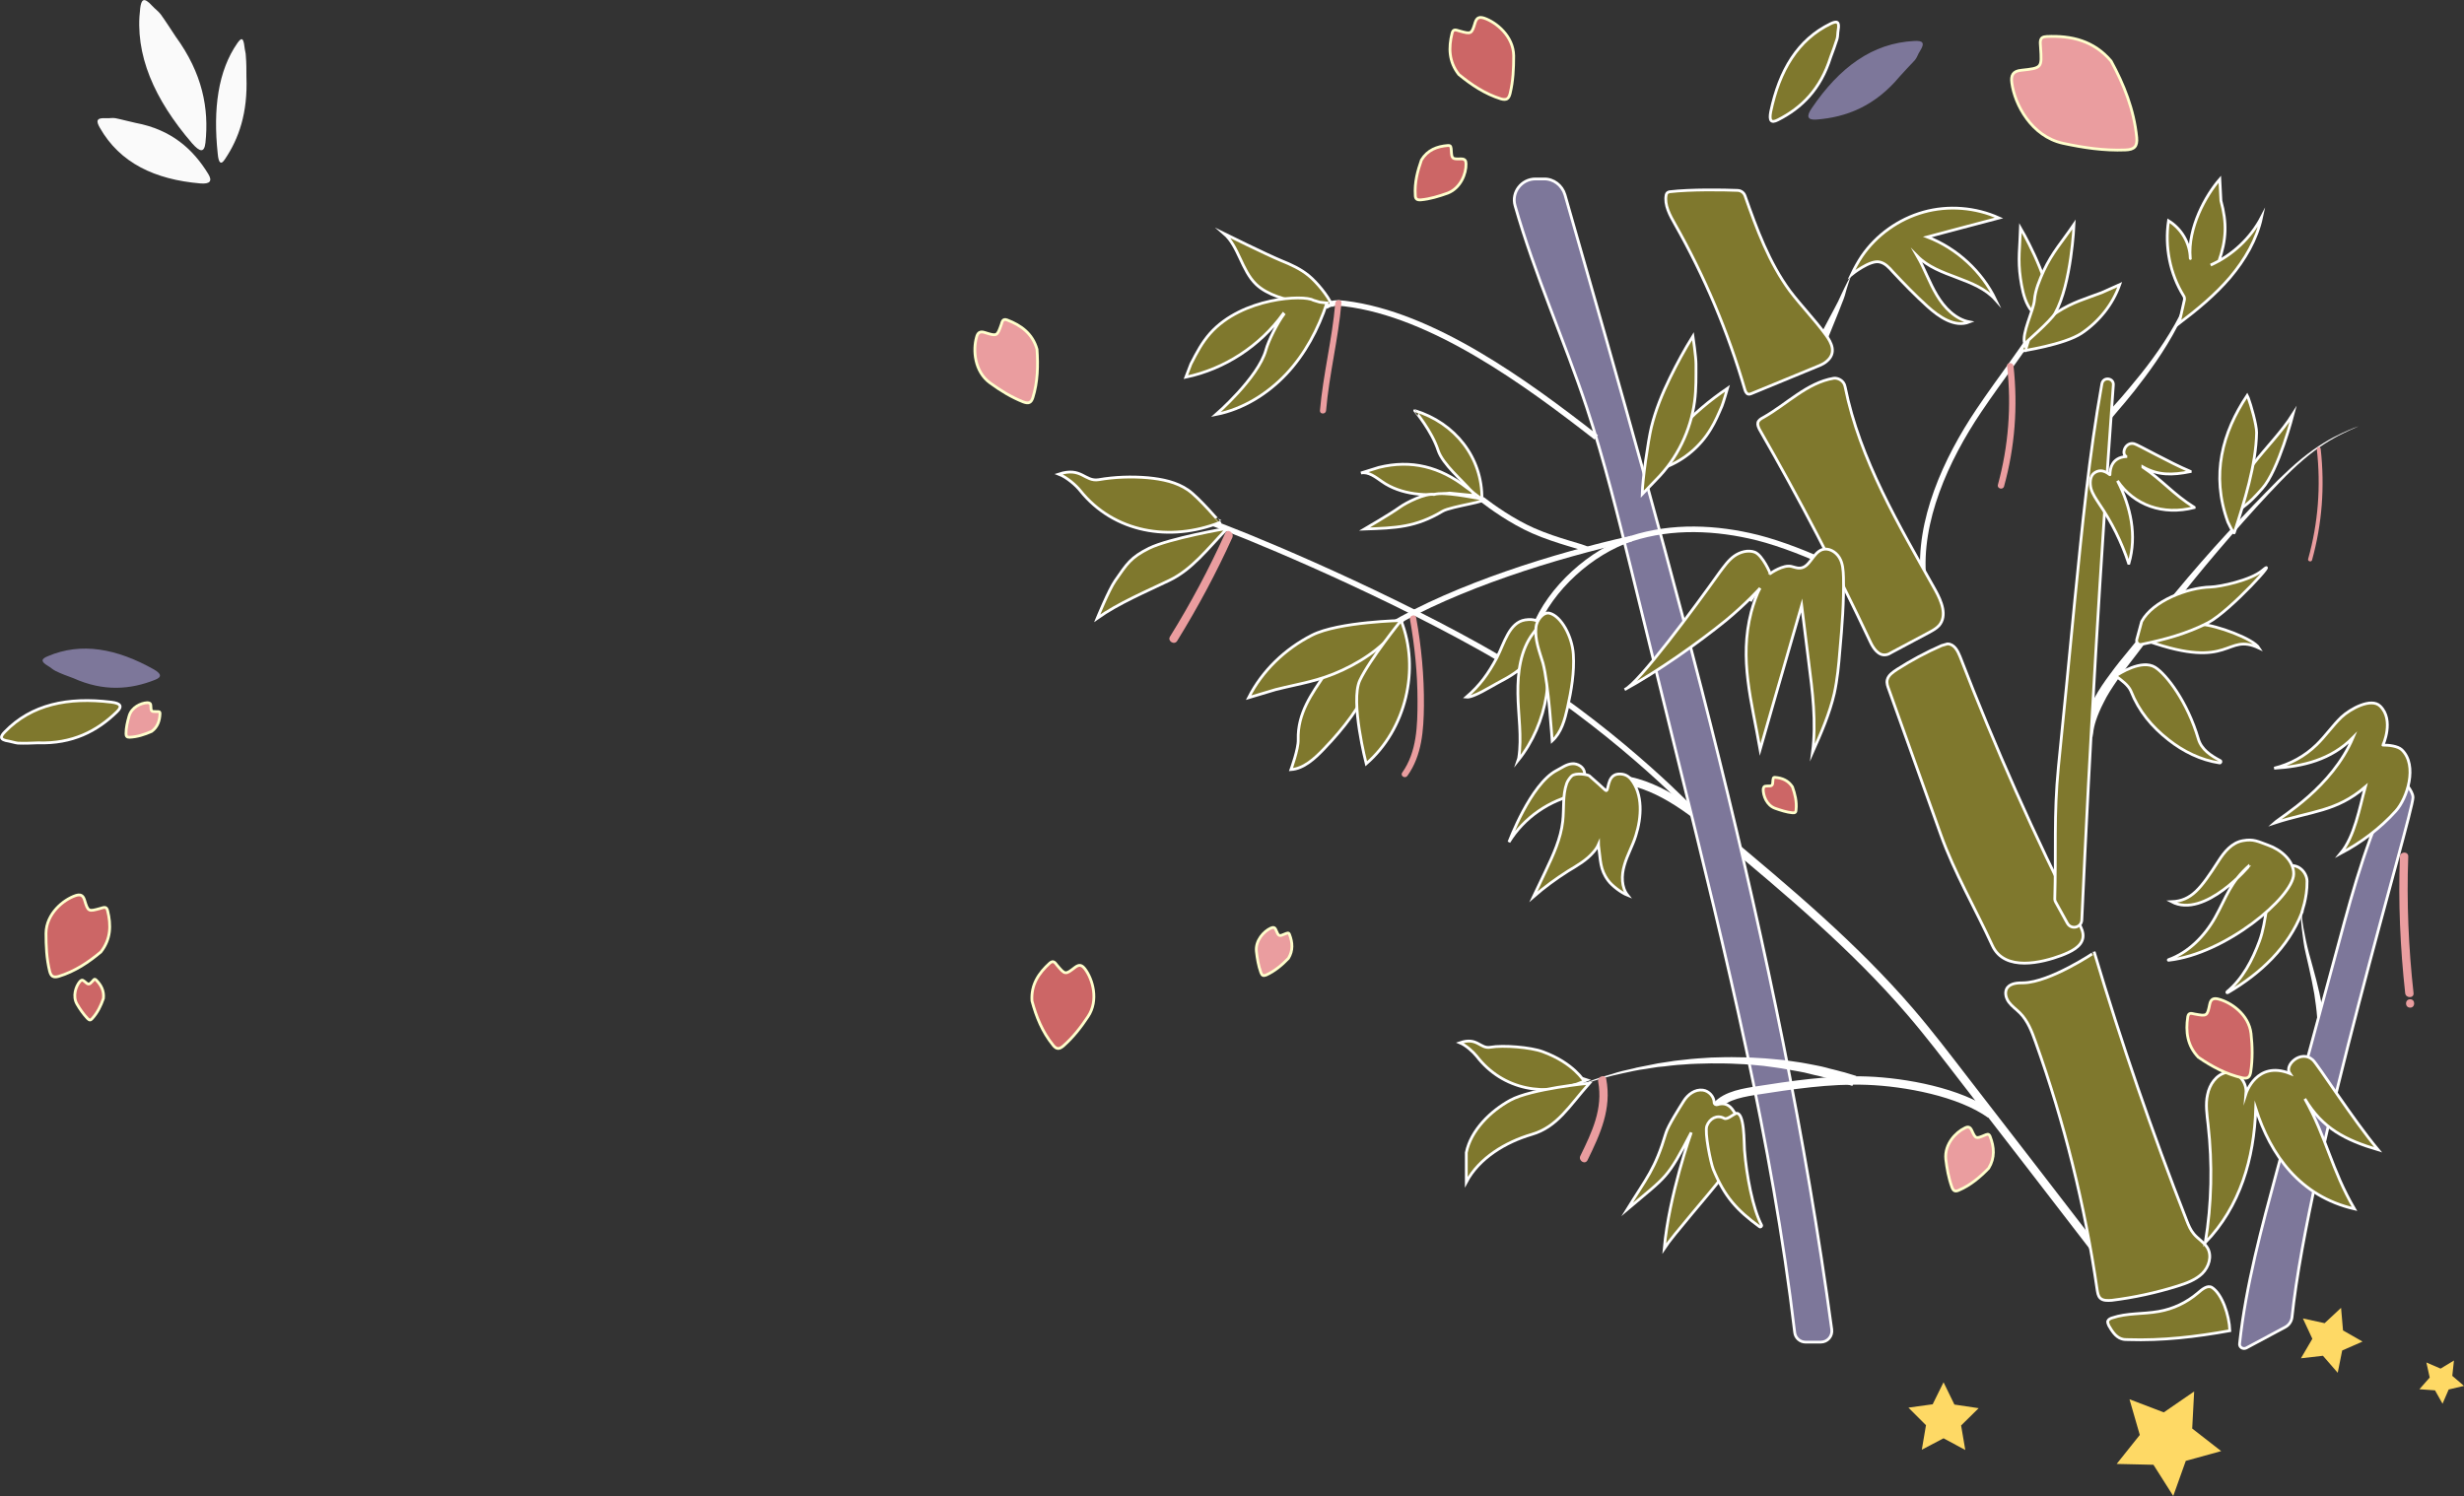 <?xml version="1.0" encoding="utf-8"?>
<!-- Generator: Adobe Illustrator 20.1.0, SVG Export Plug-In . SVG Version: 6.00 Build 0)  -->
<svg version="1.1" id="Layer_1" xmlns="http://www.w3.org/2000/svg" xmlns:xlink="http://www.w3.org/1999/xlink" x="0px" y="0px"
	 width="883.9px" height="536.7px" viewBox="0 0 883.9 536.7" style="enable-background:new 0 0 883.9 536.7;" xml:space="preserve"
	>
<rect x="0" y="0" width="883.9" height="536.7" fill="#333333" stroke="none"/>
<style type="text/css">
	.st0{fill:none;stroke:#FFFFFF;stroke-width:2;stroke-miterlimit:10;}
	.st1{fill:#FFFFFF;}
	.st2{fill:#7F782D;stroke:#FFFFFF;stroke-miterlimit:10;}
	.st3{fill:none;stroke:#FFFFFF;stroke-width:3;stroke-miterlimit:10;}
	.st4{fill:#7D779A;stroke:#FFFFFF;stroke-miterlimit:10;}
	.st5{fill:#9D9AB3;stroke:#FFFFFF;stroke-miterlimit:10;}
	.st6{fill:#EA9D9F;}
	.st7{fill:#7D779A;}
	.st8{fill:#FAFAFA;}
	.st9{fill:#CC6666;stroke:#FFFFCC;stroke-miterlimit:10;}
	.st10{fill:#EA9D9F;stroke:#FFFFCC;stroke-miterlimit:10;}
	.st11{fill:#FED965;}
</style>
<path class="st0" d="M690,207.6c-2-20.6,8.1-42.8,19.8-60.2c8.1-12.1,17.4-23.6,24.7-36.1"/>
<path class="st0" d="M606.3,289.9c-4.3-4.3-34.7-35-75.6-57.8c-39.8-22.2-87.1-41.5-96.3-44.6"/>
<g>
	<path class="st1" d="M648.9,129c0,0,0-0.1,0.1-0.4c0.1-0.2,0.2-0.6,0.4-1c0.2-0.5,0.4-1,0.7-1.6s0.6-1.3,1-2
		c1.4-2.9,3.4-6.6,5.4-10.4c1-1.9,2-3.7,2.9-5.5c0.4-0.9,0.8-1.7,1.2-2.6c0.4-0.8,0.8-1.6,1.1-2.3c1.4-2.9,2.5-4.7,2.5-4.7
		s-0.8,2-1.7,5c-0.2,0.8-0.5,1.6-0.7,2.5c-0.3,0.9-0.6,1.8-1,2.7c-0.7,1.9-1.5,3.8-2.3,5.8c-1.6,3.9-3.2,7.9-4.3,10.8
		c-0.3,0.7-0.5,1.4-0.7,2s-0.4,1.1-0.5,1.5c-0.1,0.4-0.2,0.8-0.3,1s-0.1,0.4-0.1,0.4L648.9,129z"/>
</g>
<path class="st2" d="M598.9,68.8c-0.6,0.1-1.1,0.5-1.2,1.1c-0.7,3.6,1.3,7.3,3.2,10.6c10.6,18.7,19,38.6,25,59.2
	c0.2,0.7,0.6,1.6,1.3,1.7c0.4,0.1,0.8-0.1,1.1-0.2c8.2-3.4,16.3-6.7,24.5-10.1c0.9-0.4,1.7-0.8,2.5-1.5c3.6-3,1.7-6.7-0.3-9.4
	c-4-5.5-8.8-10.4-12.9-15.8c-7.5-10.2-11.9-22.2-16.1-34.1c-0.4-1.2-1.5-2-2.8-2C618.4,68.1,606.5,67.9,598.9,68.8z"/>
<path class="st3" d="M752.7,449.6c-14.8-19.3-33.1-42.9-48-62.2c-6.4-8.3-12.7-16.6-19.5-24.5c-20.1-23.4-43.9-43.3-67.6-63.1
	c-11.3-9.5-23.8-19.4-38.5-20.4"/>
<path class="st2" d="M696.5,231.6c-5.5,2.4-10.9,5.3-15.9,8.5c-1.5,1-3.2,2.1-3.6,3.8c-0.3,1.2,0.2,2.4,0.6,3.5
	c6.2,17.3,12.4,34.7,18.6,52c4.9,13.7,12.4,26.5,18.5,39.8c4.4,9.6,18,6.1,24.7,3.6c3.4-1.3,7.3-3.1,7.8-6.4
	c0.3-1.8-0.6-3.6-1.5-5.3c-15.9-31.2-30.1-63.2-42.6-95.6c-0.8-2-2.1-4.5-4.5-4.5L696.5,231.6z"/>
<path class="st2" d="M657.8,135.7c-9.6,1.6-16.9,9.4-25.3,14.1c-0.8,0.4-1.7,1-1.9,1.8s0.2,1.7,0.6,2.5
	c14.3,24.9,27.5,50.2,39.7,76.1c1.1,2.4,3,5.2,5.7,4.7c0.7-0.1,1.3-0.4,1.9-0.8c4.5-2.4,9-4.8,13.5-7.2c1.3-0.7,2.6-1.4,3.6-2.5
	c3-3.5,0.9-8.6-1.3-12.6c-13.1-23.4-27.2-47-32.4-73C661.5,136.4,659.1,135.5,657.8,135.7z"/>
<path class="st2" d="M725.9,352.6c-2.1,0-4.5,0.1-5.8,1.7c-1.1,1.5-0.6,3.7,0.5,5.2s2.7,2.6,4,3.9c2.8,2.8,4.3,6.7,5.6,10.4
	c10.3,28.8,17.7,58.6,22.1,88.9c0.2,1.1,0.3,2.2,1.1,3c1,1,2.7,0.9,4.2,0.8c8-1,15.8-2.7,23.5-5.1c3.2-1,6.5-2.2,8.9-4.5
	c2.4-2.4,3.6-6.2,1.9-9.2c-1.2-2-3.4-3.2-4.9-5c-1.2-1.4-1.9-3.1-2.6-4.9c-12.4-31.6-23.4-63.6-33.1-96.1
	C751.4,341.7,735.4,352.4,725.9,352.6z"/>
<path class="st2" d="M793.5,461.9c-1.6-1-3.6,0.7-5.1,2c-4,3.4-8.8,5.7-14,6.6c-5.6,1-11.4,0.5-16.7,2.3c-0.7,0.2-1.4,0.6-1.6,1.2
	c-0.1,0.5,0.2,1.1,0.4,1.6c1.1,1.9,2.4,4,4.5,4.7c0.8,0.3,1.6,0.3,2.4,0.3c12.4,0.4,24.3-1,36.5-3.2
	C799.7,471.8,797.1,464.2,793.5,461.9z"/>
<path class="st2" d="M664.2,98.5c1.1-2.3,2.3-4.5,3.7-6.6c5.2-7.6,13.2-13.3,22.1-15.8c8.9-2.5,18.7-1.7,27.1,2.1
	c-8.6,2.3-17.2,4.5-25.7,6.8c10.6,4.1,19.6,12.4,24.5,22.6c-7.2-8.1-20.5-8-28.1-15.7c2.6,4.5,4.3,9.5,7,14s6.6,8.6,11.7,9.6
	c-5.3,2.1-10.9-1.8-15.1-5.6c-4.3-3.9-8.4-8.1-12.4-12.4c-1.3-1.5-2.8-3.1-4.7-3.5C670.9,93.1,664.2,98.5,664.2,98.5z"/>
<path class="st4" d="M561.4,69.9c38.6,134.5,77,269.5,95.7,407.1c0.3,2.4-1.5,4.5-4,4.5h-5.4c-2,0-3.7-1.5-3.9-3.5
	c-8.1-68.5-24.7-135.7-41.2-202.7c-5.8-23.7-11.7-47.5-17.5-71.2c-4.8-19.4-9.6-38.9-15.9-57.9c-8.1-24.3-18.7-47.8-25.7-72.4
	c-1.4-4.8,2.3-9.6,7.3-9.6h3C557.3,64.1,560.4,66.5,561.4,69.9z"/>
<path class="st0" d="M657.2,203c-7.6-3.8-18.4-8-26.7-10.1c-14.8-3.7-30.7-4.4-45.2,0.3s-29.2,17.9-34.8,32.2"/>
<path class="st5" d="M630.1,212.6c-0.8,0.9-1.6,2-2.2,3.1"/>
<path class="st2" d="M629.5,198.1c-2.4-0.9-5.3-0.1-7.4,1.4c-2.1,1.5-3.6,3.7-5.2,5.8c-8.8,12.4-29.1,39.9-34.1,42.1
	c11.7-6.4,26.2-16.6,36.3-24.8c7.4-6.1,12.3-11.6,12.3-11.6c-1.2,2-2.5,6-3.2,8.6c-4.4,17,0.2,32,3.2,49.3c0,0,9.9-34.5,14.9-51.7
	c0,0,1.7,13.6,2.5,20.1c1.4,10.8,2.8,21.8,1.4,32.6c3.1-6.9,6.1-13.8,7.8-21.1c1.1-5,1.6-10.2,2-15.3c0.8-8.8,1.5-17.6,1.3-26.4
	c-0.1-2.5-0.2-5-1.5-7.1s-3.9-3.6-6.2-2.8c-3.3,1.2-4.4,6.4-7.9,6.6c-1.1,0.1-2.1-0.4-3.1-0.6c-2.9-0.7-7.4,2.4-7.6,2.6
	C635.2,205.9,632.3,199.2,629.5,198.1z"/>
<path class="st2" d="M568.4,277.3c-0.1-2.1-2.5-3.5-4.5-3.3c-2.1,0.2-3.7,1.5-5.5,2.4c-9.4,4.9-17.1,25.7-17.1,25.7
	c5.4-8.8,14.6-15.1,24.7-17.2l3.9-2.7L568.4,277.3z"/>
<path class="st2" d="M582.7,310.4c1-3.6,3-7,4.1-10.6c2.1-6.6,2.6-14.8-1.7-20.2c-0.8-1-2.2-2.1-4.6-1.9c-4.4,0.4-3.2,7-4.6,5.8
	c-1.3-1.2-2.7-2.5-5.8-5.2c-0.5-0.4-4.9-1.2-6.3,0.1c-0.6,0.5-1.6,2-1.8,2.7c-1.5,4.3-0.9,9-1.4,13.5c-0.7,6.3-3.4,12.1-6.1,17.8
	c-1.5,3.1-2.9,6.2-4.4,9.3c3.9-3.4,8-6.4,12.4-9.2c3.3-2,6.7-3.9,9.2-6.9c0.7-0.8,1.3-1.7,1.7-2.6c0,0.3,0.1,0.5,0.1,0.8
	c0.7,4.8,0.4,8.1,3.4,12.1c1.4,1.9,4.7,4.4,7,5.3C581.6,318.3,581.6,314.1,582.7,310.4z"/>
<path class="st3" d="M714.1,399.8c-11.1-8-30.7-11.6-44.3-12.1s-27.2,1.6-40.7,3.7c-5.5,0.9-11.8,2.2-14.6,7.1"/>
<path class="st2" d="M616.1,396.3c-0.6,0.2-1.2-0.2-1.2-0.8c0-2-1.8-4.1-4-4.4c-2.8-0.4-5.4,1.5-6.9,3.9s-5.6,8.8-6.4,11.5
	c-3.9,13.1-6.9,16-13.9,27.4c14.5-12.3,14.2-10.7,23-27.6c0,0-8,22.5-9.7,41.6c3.2-4.9,16.2-19.6,20.6-25.4
	c4.7-6.3,9.8-16.9,3.7-24.7C619.6,395.7,617.6,395.8,616.1,396.3z"/>
<path class="st2" d="M618.5,401.2c-2.6-1.4-5.2,0.1-6.2,2.7c-0.9,2.3,1.4,13.4,2.3,15.6c4.1,9.9,8.4,14.6,16.6,20.6
	c0.4,0.3,0.9-0.2,0.7-0.6c-3.1-5.9-5.4-17.8-6.1-26.9c-0.2-2.2,0.1-14.3-3.2-13.1C621.5,400,619.5,401.8,618.5,401.2z"/>
<g>
	<path class="st1" d="M664.5,389.6c0,0-1.5-0.5-4.3-1.4c-0.7-0.2-1.4-0.5-2.2-0.7s-1.7-0.5-2.6-0.7c-0.9-0.3-1.9-0.5-3-0.8
		c-1.1-0.2-2.2-0.5-3.4-0.8s-2.4-0.6-3.7-0.8c-1.3-0.2-2.6-0.5-4-0.7c-1.4-0.3-2.8-0.5-4.2-0.7s-2.9-0.4-4.4-0.6
		c-3-0.3-6.1-0.6-9.3-0.7c-3.2-0.2-6.4-0.2-9.7-0.2c-3.2,0.1-6.5,0.1-9.7,0.4c-1.6,0.1-3.2,0.2-4.7,0.4c-1.6,0.2-3.1,0.4-4.6,0.5
		c-1.5,0.2-3,0.5-4.4,0.7s-2.9,0.4-4.2,0.7c-2.7,0.6-5.3,1.1-7.7,1.7c-1.2,0.3-2.3,0.6-3.4,0.9c-1.1,0.3-2.1,0.6-3,0.9
		c-1.9,0.6-3.6,1.1-4.9,1.6c-2.7,1-4.2,1.5-4.2,1.5s1.5-0.6,4.2-1.7c1.3-0.6,3-1.1,4.8-1.8c0.9-0.3,1.9-0.7,3-1s2.2-0.7,3.4-1
		c2.3-0.8,4.9-1.4,7.7-2c1.4-0.4,2.8-0.6,4.2-0.9c1.5-0.3,2.9-0.6,4.5-0.9c1.5-0.2,3.1-0.5,4.6-0.7c1.6-0.3,3.2-0.4,4.8-0.6
		c3.2-0.4,6.5-0.6,9.8-0.8c3.3-0.1,6.6-0.2,9.8-0.1c3.2,0,6.4,0.2,9.5,0.4c1.5,0.1,3.1,0.3,4.5,0.4c1.5,0.1,2.9,0.3,4.3,0.5
		c1.4,0.2,2.8,0.4,4.1,0.6s2.6,0.5,3.8,0.7s2.4,0.5,3.5,0.7c1.1,0.3,2.2,0.5,3.1,0.8c1,0.2,1.9,0.5,2.8,0.7c0.9,0.2,1.6,0.5,2.3,0.6
		c2.7,0.8,4.3,1.3,4.3,1.3L664.5,389.6z"/>
</g>
<path class="st2" d="M495.4,228.3c-0.3,5.1-1.3,10.3-3.2,15.2c-3.7,9.6-10.2,17.8-17.2,25.1c-3.4,3.6-7.4,7.2-11.9,7.5
	c0,0,2.7-7.4,2.6-10.7c-0.3-9.6,5-16.6,9.5-23.4c4.5-6.8,9.1-10,16.2-12.8C492.7,228.6,495.4,228.3,495.4,228.3z"/>
<path class="st2" d="M547.1,222.4c-5.7,0.9-7.5,8.4-10.1,13.5c-3.1,5.8-6.1,10-11,14.2c2.4,0.3,9-3.9,11.1-5
	c10.4-5.4,11.9-8,16.2-18.9C553.2,226.2,553.8,221.4,547.1,222.4z"/>
<path class="st2" d="M552.2,224.2c6.2,16.1,3.1,35.3-7.7,48.7l0.3-0.9c1.2-7.6-0.2-15.4-0.3-23.1c-0.1-7.7,0.9-15.6,5.4-21.6
	L552.2,224.2z"/>
<path class="st2" d="M556.8,265.8c3.3-3,4.5-7.5,5.5-11.9c1.4-6.3,2.5-12.7,2.1-19.1s-4.3-13.7-8.5-14.8c-2.3-0.6-4.7,2.6-4.9,5
	c-0.5,4.4,1.2,8.6,2.5,12.9C555.5,245.3,556.8,265.8,556.8,265.8z"/>
<path class="st0" d="M585.3,193.2c-27.3,6.1-62.9,17.2-87,31.5"/>
<path class="st2" d="M447.9,250.3c4.9-9.7,13.1-17.5,22.7-22.4s32.6-5.3,32.6-5.3c-5,8-13,13.8-21.6,17.8s-14.8,4.7-24,7
	L447.9,250.3z"/>
<path class="st2" d="M502.6,222.6c6.9,17.5,1.7,39.1-12.5,51.4c0,0-5.8-22.4-2.3-29.9C491.4,236.5,502.6,222.6,502.6,222.6z"/>
<path class="st0" d="M531.6,179.1c3.5,2.7,10.7,7.9,18.4,11.3c8.9,3.9,18.2,5.8,19.2,6.7"/>
<path class="st2" d="M515.9,161.6c1.6,4.9,8.7,10.8,12,14.7l3.7,2.8c0.2-15-9.7-27.4-24.1-31.8C507.5,147.3,513.7,154.7,515.9,161.6
	z"/>
<path class="st2" d="M528.9,177.8c-0.5-1.6-1.9-2.2-2.8-2.9c-9.5-7.4-19.8-10.1-31.5-7.2l-6.4,2c2.7-0.6,5.3,1.5,7.6,3.1
	c6.7,4.7,16.1,5.4,24.2,4.1L528.9,177.8z"/>
<path class="st2" d="M592.9,169.6c1.5-3.2,6.5-11.3,8.6-14.1c2.6-3.4,5.7-6.4,9-9.2c2.9-2.5,6-4.8,9.2-7c0,0-1.4,4.9-2,6.4
	c-1.2,2.8-2.4,5.6-4,8.2c-3.7,6.2-9.5,11.1-16.2,13.7L592.9,169.6z"/>
<g>
	<g>
		<path class="st6" d="M860.9,307.3c-0.6,16.3,0.1,32.7,1.9,49c0.2,1.9,3.2,1.9,3,0c-1.8-16.2-2.5-32.6-1.9-49
			C864,305.4,861,305.4,860.9,307.3L860.9,307.3z"/>
	</g>
</g>
<path class="st2" d="M514.4,177.4c-3.1-0.5-9.8,2.8-12.3,4.6c-3,2.2-12.6,7.8-12.6,7.8c11.3-0.4,18.3-0.6,28-6.4
	c3.1-1.8,17.6-3.6,14.1-4.4C527.8,178.4,518,176.3,514.4,177.4z"/>
<path class="st0" d="M572.6,156.9c-25-19.5-58.7-44.2-90.2-48c-2.4-0.3-5-0.4-6.9,1.1"/>
<path class="st2" d="M477.8,109.5c-1.4-3.4-5.4-8.2-8.3-10.6s-6.4-4-9.9-5.4c-5.3-2.2-20.5-9.7-20.5-9.7c5.2,4.5,6.3,13.2,11.5,18.2
	C458.5,109.6,477.8,109.5,477.8,109.5z"/>
<path class="st2" d="M473.4,108.4l-2.3-0.7c-3.3-2-25.4-1.1-37,11.9c-2.9,3.3-4.7,6.7-6.9,11l-1.8,4.7c13.9-2.9,26.6-11.2,34.9-22.7
	l0.2,0.2c-2.1,2.8-5.5,9.4-6.4,12.8c-2.8,10-17.9,23.1-17.9,23.1c9.7-1.9,18.5-7.4,25.2-14.5s11.5-16.1,14.6-25.5L473.4,108.4z"/>
<g>
	<path class="st1" d="M831.3,372.9c0,0,0-0.8,0.1-2.3c0-0.7,0-1.5,0-2.5s-0.1-2.1-0.2-3.3c-0.1-1.2-0.2-2.5-0.4-3.9
		s-0.4-2.8-0.6-4.3c-0.5-3-1.2-6.2-1.9-9.4c-0.4-1.6-0.7-3.2-1.1-4.8c-0.4-1.6-0.7-3.2-0.9-4.7c-0.4-3-0.8-5.9-0.9-8.4
		c-0.1-2.5,0-4.5,0.2-6c0.1-0.7,0.2-1.3,0.3-1.6c0.1-0.4,0.1-0.6,0.1-0.6s0,0.2-0.1,0.6s-0.1,0.9-0.2,1.6c-0.1,1.4-0.1,3.5,0.1,5.9
		c0.2,2.4,0.8,5.2,1.4,8.2c0.3,1.5,0.7,3,1.1,4.6c0.4,1.5,0.9,3.1,1.3,4.7c0.9,3.2,1.7,6.3,2.4,9.4c0.3,1.5,0.6,3,0.9,4.4
		c0.3,1.4,0.5,2.7,0.6,4c0.2,1.2,0.3,2.4,0.4,3.4c0.1,1,0.2,1.9,0.2,2.7c0,1.4,0.1,2.3,0.1,2.3L831.3,372.9z"/>
</g>
<path class="st2" d="M589.1,177.3c0.1-5.2,2.1-19.1,3.3-24.1c1.5-6.1,3.9-12,6.7-17.7c2.5-5.1,5.2-10.1,8.2-14.9
	c0,0,1.1,7.5,1.1,9.9c0,4.5,0.1,9-0.5,13.5c-1.4,10.5-6.3,20.6-13.8,28.1L589.1,177.3z"/>
<path class="st4" d="M822.2,472.6c-0.2,1.5-1.1,2.8-2.4,3.5l-14,7.5c-1.2,0.6-2.6-0.3-2.4-1.6c2.3-21,7.9-41.5,13.4-61.9
	c7.4-27.3,14.8-54.6,22.2-81.9c5.4-20.1,11-40.4,20.7-58.7c0.5-1,2-0.7,2.2,0.4c0,0,3.7,3.7,3.7,6.2
	C865.6,292,828.2,415.5,822.2,472.6z"/>
<path class="st2" d="M827.6,316.1c-0.1-3.4-3.7-7.1-8.1-4.9c-1.2,0.6-2.7,2.2-3.3,3.4c-3.5,7.3-2.9,15.5-5.7,23.1
	c-2.5,6.7-6,13.5-11.6,18.1c-0.2,0.2,0,0.5,0.3,0.3c11.8-6.9,21.7-16.3,26.5-28.6C825.5,327.5,827.7,322.5,827.6,316.1z"/>
<path class="st2" d="M822.8,313.6c0.1-4.8-4.6-8.8-9.2-10.4c-3.6-1.3-5.2-2.3-9-1.6c-4,0.7-6.7,4-8.9,7.5
	c-6.2,9.6-9.5,14.1-16.7,14.4c11.9,6.3,28.2-13.2,28.1-13.2c-7.2,6.3-8.3,11.4-12.5,18.9c-3.7,6.6-9.6,12.6-16.7,15.1
	c-0.1,0-0.1,0.2,0,0.2C798.2,342.3,822.6,321.9,822.8,313.6z"/>
<g>
	<path class="st1" d="M755.8,148.4c0,0,0.8-0.9,2.3-2.6c1.5-1.6,3.6-4,6-6.9c4.9-5.8,11.1-13.7,16.1-22.6c1.2-2.2,2.4-4.4,3.4-6.7
		c1-2.3,2-4.5,2.8-6.7s1.5-4.4,2.1-6.5s1-4.1,1.4-6c0.2-0.9,0.3-1.8,0.4-2.7c0.1-0.9,0.2-1.7,0.3-2.4c0.1-1.5,0.3-2.9,0.3-4
		c0.1-1.1,0-2,0.1-2.6c0-0.6,0-0.9,0-0.9s0,0.3,0,0.9s0.1,1.5,0,2.6c0,1.1-0.1,2.5-0.2,4c-0.1,0.8-0.2,1.6-0.2,2.5
		c-0.1,0.9-0.2,1.8-0.4,2.7c-0.3,1.9-0.7,3.9-1.2,6s-1.2,4.3-1.9,6.6c-0.8,2.3-1.6,4.6-2.6,6.9s-2.1,4.6-3.3,6.9
		c-4.7,9.1-10.8,17.3-15.5,23.3c-2.4,3-4.4,5.4-5.9,7.1c-1.4,1.7-2.3,2.7-2.3,2.7L755.8,148.4z"/>
</g>
<g>
	<path class="st1" d="M746.7,263.7c0,0,0-0.1,0.1-0.4c0-0.3,0.1-0.7,0.2-1.3c0.2-1.2,0.6-2.9,1.3-4.9s1.8-4.4,3.2-7s3.3-5.4,5.4-8.2
		c2.1-2.9,4.5-5.9,7.1-9s5.2-6.4,7.9-9.9c5.5-6.9,11.5-14.2,17.7-21.3s12.6-14,18.7-20.4c3.1-3.2,6-6.2,8.9-9.1
		c2.9-2.8,5.7-5.4,8.5-7.7c5.5-4.5,10.7-7.4,14.4-9.1c1.9-0.9,3.4-1.5,4.4-1.9s1.6-0.6,1.6-0.6s-0.5,0.2-1.5,0.7
		c-1,0.4-2.5,1.1-4.3,2c-3.7,1.8-8.8,4.8-14.1,9.4c-2.7,2.3-5.4,4.9-8.2,7.8c-2.8,2.9-5.7,6-8.7,9.3c-5.9,6.5-12.1,13.6-18.1,20.8
		s-11.8,14.6-17.1,21.7c-1.3,1.8-2.6,3.5-3.9,5.2c-1.3,1.7-2.6,3.4-3.8,5c-2.5,3.2-4.8,6.2-6.8,9.1c-2,2.9-3.7,5.5-4.9,8
		c-1.3,2.5-2.2,4.7-2.8,6.5s-0.9,3.4-1,4.3c-0.1,0.5-0.1,0.9-0.2,1.2c0,0.3,0,0.4,0,0.4L746.7,263.7z"/>
</g>
<path class="st2" d="M805.7,392.3c0.4-4.8-3.7-8.3-7.2-7.5s-5.9,4.3-6.6,7.9c-0.8,3.5-0.2,7.2,0.2,10.8c1.6,14.1,1.3,28.4-1,42.3
	c12.5-13,17.5-30.1,18.1-48.1c5.3,16.6,15.8,31.5,35.4,36c-8.3-14.2-10-25.6-17.8-39.5c6.3,10.6,14.5,14.8,26.3,18.3
	c-9-10.8-21.6-30.5-23.4-32.2c-4.2-3.9-10.4,1.8-8.3,4.8C809.5,380.4,805.7,392.3,805.7,392.3z"/>
<path class="st2" d="M758.1,138.2c-4.6,63.9-8.4,127.8-11.3,191.8c-0.1,2.8-3.8,3.7-5.2,1.2l-4.2-7.6c-0.2-0.3-0.3-0.7-0.3-1
	c0.5-17.3-0.4-30.1,1.3-47.4c2-20,4-40,5.9-60c2.6-25.9,5.1-51.9,9.7-77.5C754.5,135,758.4,135.6,758.1,138.2L758.1,138.2z"/>
<path class="st2" d="M770.5,230c30.3,10.7,27.7-3.2,39.9,2.5c-2.1-3.4-15.4-8.2-20.7-8.5C765.1,222.6,770.5,230,770.5,230z"/>
<path class="st2" d="M768.2,223.2c0-0.1,0.1-0.2,0.1-0.3c4-7.3,16.4-12.1,24.7-12.3c3.4-0.1,14.3-2.4,18.5-5.9
	c7-5.9-11.3,14.4-19.4,18.7c-7.5,3.9-15.7,6.1-24,7.8c-1,0.2-1.8-0.7-1.6-1.7L768.2,223.2z"/>
<path class="st2" d="M773.1,239.4c4.1,2.6,11.6,12.4,15.5,25.7c1.1,3.8,4.5,6,7.9,7.8c0.4,0.2,0.2,0.9-0.3,0.8
	c-6.7-1-13-4.1-18.3-8.3c-6-4.7-10.6-10.2-13.5-17.5c-0.9-2.1-3.4-3.9-5.3-5.3c-0.1-0.1-0.1-0.2,0-0.2
	C760.2,241.7,768.3,236.4,773.1,239.4z"/>
<path class="st2" d="M853.8,253.3c-3.2-3.1-10.7,1-13.9,4c-3.2,3.1-5.7,6.8-8.9,9.9c-4.2,4.1-9.5,7-15.2,8.4
	c10.3-0.6,20.4-3,28.3-11c-7.6,17.9-25.5,28.2-28.3,30.7c13.4-4.4,22.2-4,32.7-13c-2.1,7.6-3.8,17.8-8.9,23.9
	c7.4-3.9,14.2-9,19.8-15.2c4.1-4.5,8-16.4,2.2-22c-1.5-1.4-4.8-1.7-6.8-1.7C854.8,267.5,859,258.3,853.8,253.3z"/>
<path class="st2" d="M800.1,187.5c-0.3-7.7,3.5-14.9,8.2-21s10.2-11.5,14.3-18c0,0-5.2,20.3-11.1,26.8c-2.5,2.8-4.1,4.7-8.2,7.6
	C802.8,183.3,800.1,187.5,800.1,187.5z"/>
<path class="st2" d="M801.5,191.1c3.6-11.1,7.8-24.3,8-35.9c0-2.8-2-9.8-3-12.5l-0.4-0.8c-8.8,13.2-13.1,28.4-6.9,45.4
	C799.4,187.7,801.3,191.8,801.5,191.1z"/>
<path class="st2" d="M793,95.1c7.8-3.5,14.4-9.7,18.3-17.2c-1.7,8-6,15.3-11.3,21.6c-5.3,6.2-11.7,11.5-18.3,16.5l1.9-8.4
	c0.1-0.5,0-1.1-0.3-1.5c-4.9-7.9-6.8-17.6-5.4-26.9c4.6,2.8,7.7,8,7.8,13.4c0,0,0.1,0.4,0,0c-1-10.9,5.7-22.7,10.6-28.3l0.4,7.7
	c2.2,8,2,14-0.8,21.9"/>
<path class="st2" d="M735.4,109.5c-0.8-11-10.6-27.7-10.6-27.7c-0.2,6.8-1,11.3,0,18.1c0.5,3.3,1.1,6.7,2.7,9.7s3.2,3.4,6.5,4.2
	C734,113.7,735.7,112.5,735.4,109.5z"/>
<path class="st2" d="M412.2,196.7c-6.6,3.3-7.9,5.5-12.2,11.7c-2.2,3.2-6.4,13.4-6.4,13.4c7.6-5.4,17.8-9.7,25.9-13.6
	c8.1-3.9,13.6-11.2,20.7-18.6C440.1,189.5,419.3,193.2,412.2,196.7z"/>
<path class="st2" d="M426.2,175.8c-4.2-2.9-9.3-3.9-14.4-4.4c-5.9-0.5-11.9-0.3-17.7,0.7c-5,0.8-6.1-4.7-14.3-2
	c2.9,1.1,6.3,4.1,7.7,5.9c12.1,15.1,32.2,18.5,50.2,11.4C437.7,187.5,430.2,178.6,426.2,175.8z"/>
<path class="st2" d="M13.6,266.5c12.4,0.4,21.2-4.2,28.3-11.1c2.1-2,1.4-3.1-2-3.5c-15.5-1.9-28.6,0.8-38.1,10.6
	c-1.7,1.7-2.1,2.9,1.4,3.4c1.1,0.2,2.2,0.6,3.2,0.7C8.8,266.7,11.2,266.6,13.6,266.5z"/>
<path class="st7" d="M26.3,243.3c10.9,4.9,20.5,4.1,29.3,0.6c2.6-1,2.3-2.2-0.5-3.8c-13.2-7.4-25.9-9.8-37.9-4.7
	c-2.2,0.9-2.9,1.8,0,3.5c0.9,0.5,1.7,1.3,2.7,1.8C21.9,241.7,24.1,242.5,26.3,243.3z"/>
<path class="st8" d="M48.7,44.1c12.7,2.4,20.5,9.3,26,18.3c1.6,2.6,0.6,3.7-2.9,3.4c-16.2-1.4-28.8-7.3-36-20
	c-1.3-2.3-1.4-3.6,2.2-3.4c1.2,0.1,2.3-0.2,3.4,0C43.9,42.9,46.3,43.6,48.7,44.1z"/>
<path class="st8" d="M88.4,27.6c0.5,12.9-2.7,22.1-7.7,29.5c-1.4,2.2-2.3,1.5-2.6-2c-1.7-16,0.1-29.7,7.1-39.7
	c1.3-1.8,2.1-2.2,2.5,1.4c0.1,1.1,0.5,2.2,0.5,3.4C88.4,22.6,88.4,25.1,88.4,27.6z"/>
<path class="st9" d="M36.2,341.5c3.6-4.6,3.7-9.6,2.4-14.8c-0.4-1.7-1.5-1.1-2.6-0.8c-4.3,1.2-4.4,1.2-5.7-3.1
	c-0.6-1.8-1.6-2-3.2-1.5c-4.4,1.5-10.5,6.5-10.6,13.5c0,4.6,0.2,9.1,1.3,13.6c0.5,1.9,1.3,2.4,3.2,1.9
	C26.9,348.5,31.8,345.2,36.2,341.5z"/>
<path class="st10" d="M372,125.3c-1.6-5.6-5.7-8.6-10.7-10.5c-1.6-0.6-1.8,0.6-2.1,1.6c-1.5,4.2-1.5,4.3-5.9,2.9
	c-1.8-0.6-2.6,0.1-3,1.7c-1.3,4.5-0.8,12.3,4.9,16.4c3.7,2.7,7.6,5.1,11.9,6.8c1.9,0.7,2.8,0.3,3.4-1.5
	C372.3,137,372.4,131.1,372,125.3z"/>
<path class="st9" d="M37.1,358.2c0.3-2.7-0.8-4.8-2.6-6.6c-0.6-0.6-0.9-0.1-1.2,0.3c-1.4,1.5-1.5,1.5-3.1,0.1
	c-0.7-0.6-1.1-0.4-1.6,0.2c-1.4,1.7-2.6,5.2-1,8c1.1,1.9,2.3,3.6,3.8,5.2c0.7,0.7,1.1,0.7,1.7,0C35,363.3,36.2,360.8,37.1,358.2z"/>
<path class="st10" d="M54.4,262.4c2.2-1.6,2.9-3.9,3-6.4c0-0.8-0.5-0.7-1.1-0.7c-2.1,0-2.1,0-2.2-2.1c0-0.9-0.5-1.1-1.3-1.1
	c-2.2,0.1-5.6,1.6-6.5,4.8c-0.6,2.1-1.1,4.2-1.1,6.3c0,0.9,0.3,1.3,1.2,1.3C49.2,264.4,51.9,263.5,54.4,262.4z"/>
<path class="st7" d="M681.5,27.4c-8.8,10.6-19.1,14.7-30,15.5c-3.2,0.2-3.6-1.2-1.5-4.2c9.8-14.4,21.6-23.3,36.8-24
	c2.7-0.1,4,0.4,1.9,3.7c-0.7,1-1,2.3-1.8,3.2C685.1,23.5,683.3,25.4,681.5,27.4z"/>
<path class="st2" d="M656.7,20.5C653.1,32,646.3,38.7,637.8,43c-2.5,1.3-3.2,0.3-2.6-2.9c3.1-14.8,9.7-25.9,21.5-31.6
	c2.1-1,3.3-1,2.7,2.3c-0.2,1.1-0.1,2.2-0.4,3.2C658.3,16.2,657.5,18.4,656.7,20.5z"/>
<path class="st2" d="M553.4,377.3c-4.3-1.6-14.2-2.4-18.7-1.6c-3.8,0.7-4.7-3.8-11-1.6c2.2,0.9,4.8,3.3,6,4.8
	c9.4,12.2,24.8,14.9,38.6,9C568.2,387.9,564.6,381.4,553.4,377.3z"/>
<path class="st2" d="M541.8,394.7c-7,3.8-14.2,10.8-15.8,18.8v10.6c4.6-8.7,14.2-14.4,23.4-17.1c9.3-2.7,13.4-10.1,20.8-18.4
	C570.1,388.6,549.3,390.6,541.8,394.7z"/>
<path class="st2" d="M760.4,102.1c-2.5,7.1-7.4,13.2-13.6,17.4c-6.2,4.2-21.9,6.5-21.9,6.5c2.7-5.9,7.7-10.6,13.2-14.1
	s9.7-4.6,15.8-6.9L760.4,102.1z"/>
<path class="st2" d="M737.2,112.4c5.9-10.6,6.8-31.9,6.8-31.9c-4.2,6.2-7.7,9.9-10.9,16.7c-1.5,3.4-3,6.8-3.3,10.5s-4.7,12-3.5,15.6
	C726.3,123.2,735.6,115.2,737.2,112.4z"/>
<path class="st2" d="M756.9,170.3c0,0.3-2.5-2.7-5.5-0.7c-1.7,1.1-1.8,3.7-1.3,5.7c0.6,2,1.8,3.7,2.9,5.4
	c4.5,6.6,8.1,13.8,10.6,21.4h0.1c2.9-10,0.7-20.2-4.1-29.6l0,0c5.9,8.7,16.3,12.5,27.5,9.6c0,0,0,0,0-0.1
	c-7.5-4.7-11.4-9.7-18.4-14.4v-0.1c5.5,3.1,10.5,3,17,1.7c0,0,0,0,0-0.1c-7.4-3.1-18.8-9.6-20.1-9.9c-3.1-0.8-4.7,3.4-3,4.5v0.1
	C757.5,164.2,756.9,168.3,756.9,170.3z"/>
<path class="st10" d="M462.2,343.8c1.7-2.8,1.5-5.6,0.4-8.5c-0.3-0.9-0.9-0.5-1.5-0.3c-2.3,1-2.4,1-3.4-1.4c-0.4-1-1-1-1.9-0.6
	c-2.4,1.1-5.5,4.4-5.1,8.3c0.3,2.6,0.7,5.1,1.6,7.6c0.4,1.1,0.9,1.3,1.9,0.9C457.3,348.4,459.9,346.2,462.2,343.8z"/>
<path class="st10" d="M757.3,21.9c-6.2-7.3-14.2-9.2-23.1-8.8c-2.8,0.1-2.3,2-2.2,3.9c0.5,7.4,0.5,7.4-6.9,8.2
	c-3.1,0.3-3.8,1.9-3.4,4.6c1,7.6,7,19.1,18.3,21.6c7.4,1.6,14.8,2.7,22.4,2.4c3.3-0.1,4.4-1.3,4.1-4.5
	C765.5,39.3,761.9,30.3,757.3,21.9z"/>
<path class="st9" d="M523.3,26.7c-3.6-4.6-3.7-9.6-2.4-14.8c0.4-1.7,1.5-1.1,2.6-0.8c4.3,1.2,4.4,1.2,5.7-3.1c0.6-1.8,1.6-2,3.2-1.5
	C536.8,8,542.9,13,543,20c0,4.6-0.2,9.1-1.3,13.6c-0.5,1.9-1.3,2.4-3.2,1.9C532.7,33.7,527.8,30.4,523.3,26.7z"/>
<path class="st9" d="M509.9,57.4c2.2-3.6,5.6-4.9,9.5-5.2c1.2-0.1,1.1,0.7,1.2,1.6c0.2,3.2,0.2,3.3,3.5,3.2c1.4,0,1.8,0.6,1.8,1.8
	c0.1,3.4-1.9,8.7-6.6,10.5c-3.1,1.1-6.3,2.1-9.6,2.4c-1.4,0.1-2-0.3-2-1.7C507.4,65.5,508.5,61.4,509.9,57.4z"/>
<path class="st9" d="M643,282.3c-1.5-2.3-3.7-3.2-6.2-3.4c-0.8-0.1-0.7,0.5-0.8,1c-0.1,2.1-0.2,2.1-2.3,2.1c-0.9,0-1.1,0.4-1.2,1.2
	c0,2.2,1.2,5.7,4.3,6.8c2,0.7,4.1,1.4,6.2,1.6c0.9,0.1,1.3-0.2,1.3-1.1C644.6,287.5,643.9,284.9,643,282.3z"/>
<path class="st9" d="M370.2,359.1c-0.4-5.8,2.4-10,6.4-13.6c1.3-1.1,1.9-0.1,2.6,0.8c2.9,3.4,2.9,3.5,6.5,0.7
	c1.5-1.1,2.4-0.8,3.5,0.6c2.8,3.7,5,11.3,1.1,17.1c-2.5,3.8-5.3,7.4-8.8,10.5c-1.5,1.3-2.5,1.3-3.7-0.2
	C373.9,370.2,371.7,364.7,370.2,359.1z"/>
<path class="st9" d="M788.6,379.3c-4-4.2-4.6-9.2-3.8-14.5c0.3-1.7,1.4-1.2,2.5-1c4.4,0.8,4.5,0.8,5.4-3.6c0.4-1.8,1.4-2.2,3-1.8
	c4.5,1.1,11,5.5,11.8,12.4c0.5,4.5,0.6,9.1-0.1,13.7c-0.3,2-1.1,2.6-3,2.2C798.6,385.4,793.4,382.6,788.6,379.3z"/>
<path class="st10" d="M713.4,419.1c2.3-3.8,2-7.5,0.5-11.4c-0.5-1.2-1.2-0.7-2-0.4c-3.1,1.3-3.2,1.3-4.6-1.8
	c-0.6-1.3-1.4-1.4-2.5-0.8c-3.2,1.5-7.3,5.8-6.8,11.1c0.4,3.4,1,6.8,2.2,10.1c0.5,1.4,1.2,1.7,2.5,1.1
	C706.9,425.2,710.3,422.3,713.4,419.1z"/>
<path class="st8" d="M63,13.1C72.7,26.4,75,39,73.7,51.2c-0.4,3.6-1.9,3.5-4.8,0.2C55.4,35.7,48.2,19.6,50.3,2.9
	c0.4-3,1.2-4.2,4.3-0.8c1,1.1,2.2,1.9,3.1,3.1C59.5,7.7,61.2,10.4,63,13.1z"/>
<g>
	<g>
		<path class="st6" d="M439.5,191.3c-5.8,12.8-12.4,25.2-19.8,37.1c-1,1.6,1.6,3.2,2.6,1.5c7.4-12,14-24.3,19.8-37.1
			C442.8,191,440.2,189.5,439.5,191.3L439.5,191.3z"/>
	</g>
</g>
<g>
	<g>
		<path class="st6" d="M505.8,222.2c1.7,9.7,2.7,19.4,2.7,29.2c0,8.9-0.2,18.3-5.5,25.8c-0.8,1.2,1.1,2.3,1.9,1.1
			c5.2-7.3,5.8-16.3,5.9-25.1c0.1-10.6-0.9-21.2-2.8-31.7C507.7,220.2,505.5,220.8,505.8,222.2L505.8,222.2z"/>
	</g>
</g>
<g>
	<path class="st6" d="M480.2,108.7c-0.9,11.8-4.6,26.9-5.5,38.6"/>
	<g>
		<path class="st6" d="M479,108.7c-1.1,13-4.4,25.7-5.5,38.6c-0.1,1.4,2.1,1.4,2.2,0c1.1-13,4.4-25.7,5.5-38.6
			C481.4,107.3,479.2,107.3,479,108.7L479,108.7z"/>
	</g>
</g>
<g>
	<g>
		<path class="st6" d="M573.3,388c1.8,9.8-2.2,18.1-6.4,26.7c-0.8,1.7,1.7,3.3,2.6,1.5c4.6-9.4,8.7-18.4,6.7-29.1
			C575.9,385.3,573,386.1,573.3,388L573.3,388z"/>
	</g>
</g>
<g>
	<g>
		<path class="st6" d="M720,131.3c1.6,14.4,0.5,28.7-3.3,42.6c-0.4,1.4,1.8,2,2.2,0.6c3.9-14.1,5-28.6,3.4-43.2
			C722.1,129.9,719.8,129.9,720,131.3L720,131.3z"/>
	</g>
</g>
<g>
	<g>
		<path class="st6" d="M864.6,361.5c1.9,0,1.9-3,0-3C862.6,358.5,862.6,361.5,864.6,361.5L864.6,361.5z"/>
	</g>
</g>
<g>
	<g>
		<path class="st6" d="M831.1,161.1c1.5,13.3,0.5,26.5-3.1,39.4c-0.3,0.9,1.2,1.3,1.4,0.4c3.6-13,4.6-26.3,3.1-39.8
			C832.5,160.2,831,160.2,831.1,161.1L831.1,161.1z"/>
	</g>
</g>
<polygon class="st11" points="876.2,503.6 878.4,498.5 883.9,497.2 879.7,493.6 880.3,488.1 875.5,491 870.4,488.8 871.6,494.2 
	867.9,498.4 873.5,498.8 "/>
<polygon class="st11" points="826.1,473 829.5,480.3 825.4,487.3 833.3,486.4 838.6,492.5 840.2,484.5 847.5,481.3 840.5,477.3 
	839.8,469.2 833.9,474.7 "/>
<polygon class="st11" points="763.9,502 767.6,514.8 759.3,525.2 772.5,525.5 779.6,536.7 784.1,524.1 796.8,520.6 786.4,512.5 
	787.1,499.2 776.2,506.7 "/>
<polygon class="st11" points="684.6,505 690.9,511.3 689.4,520.1 697.2,516 705,520.2 703.5,511.4 709.8,505.2 701.1,503.9 
	697.2,495.9 693.3,503.8 "/>
</svg>

